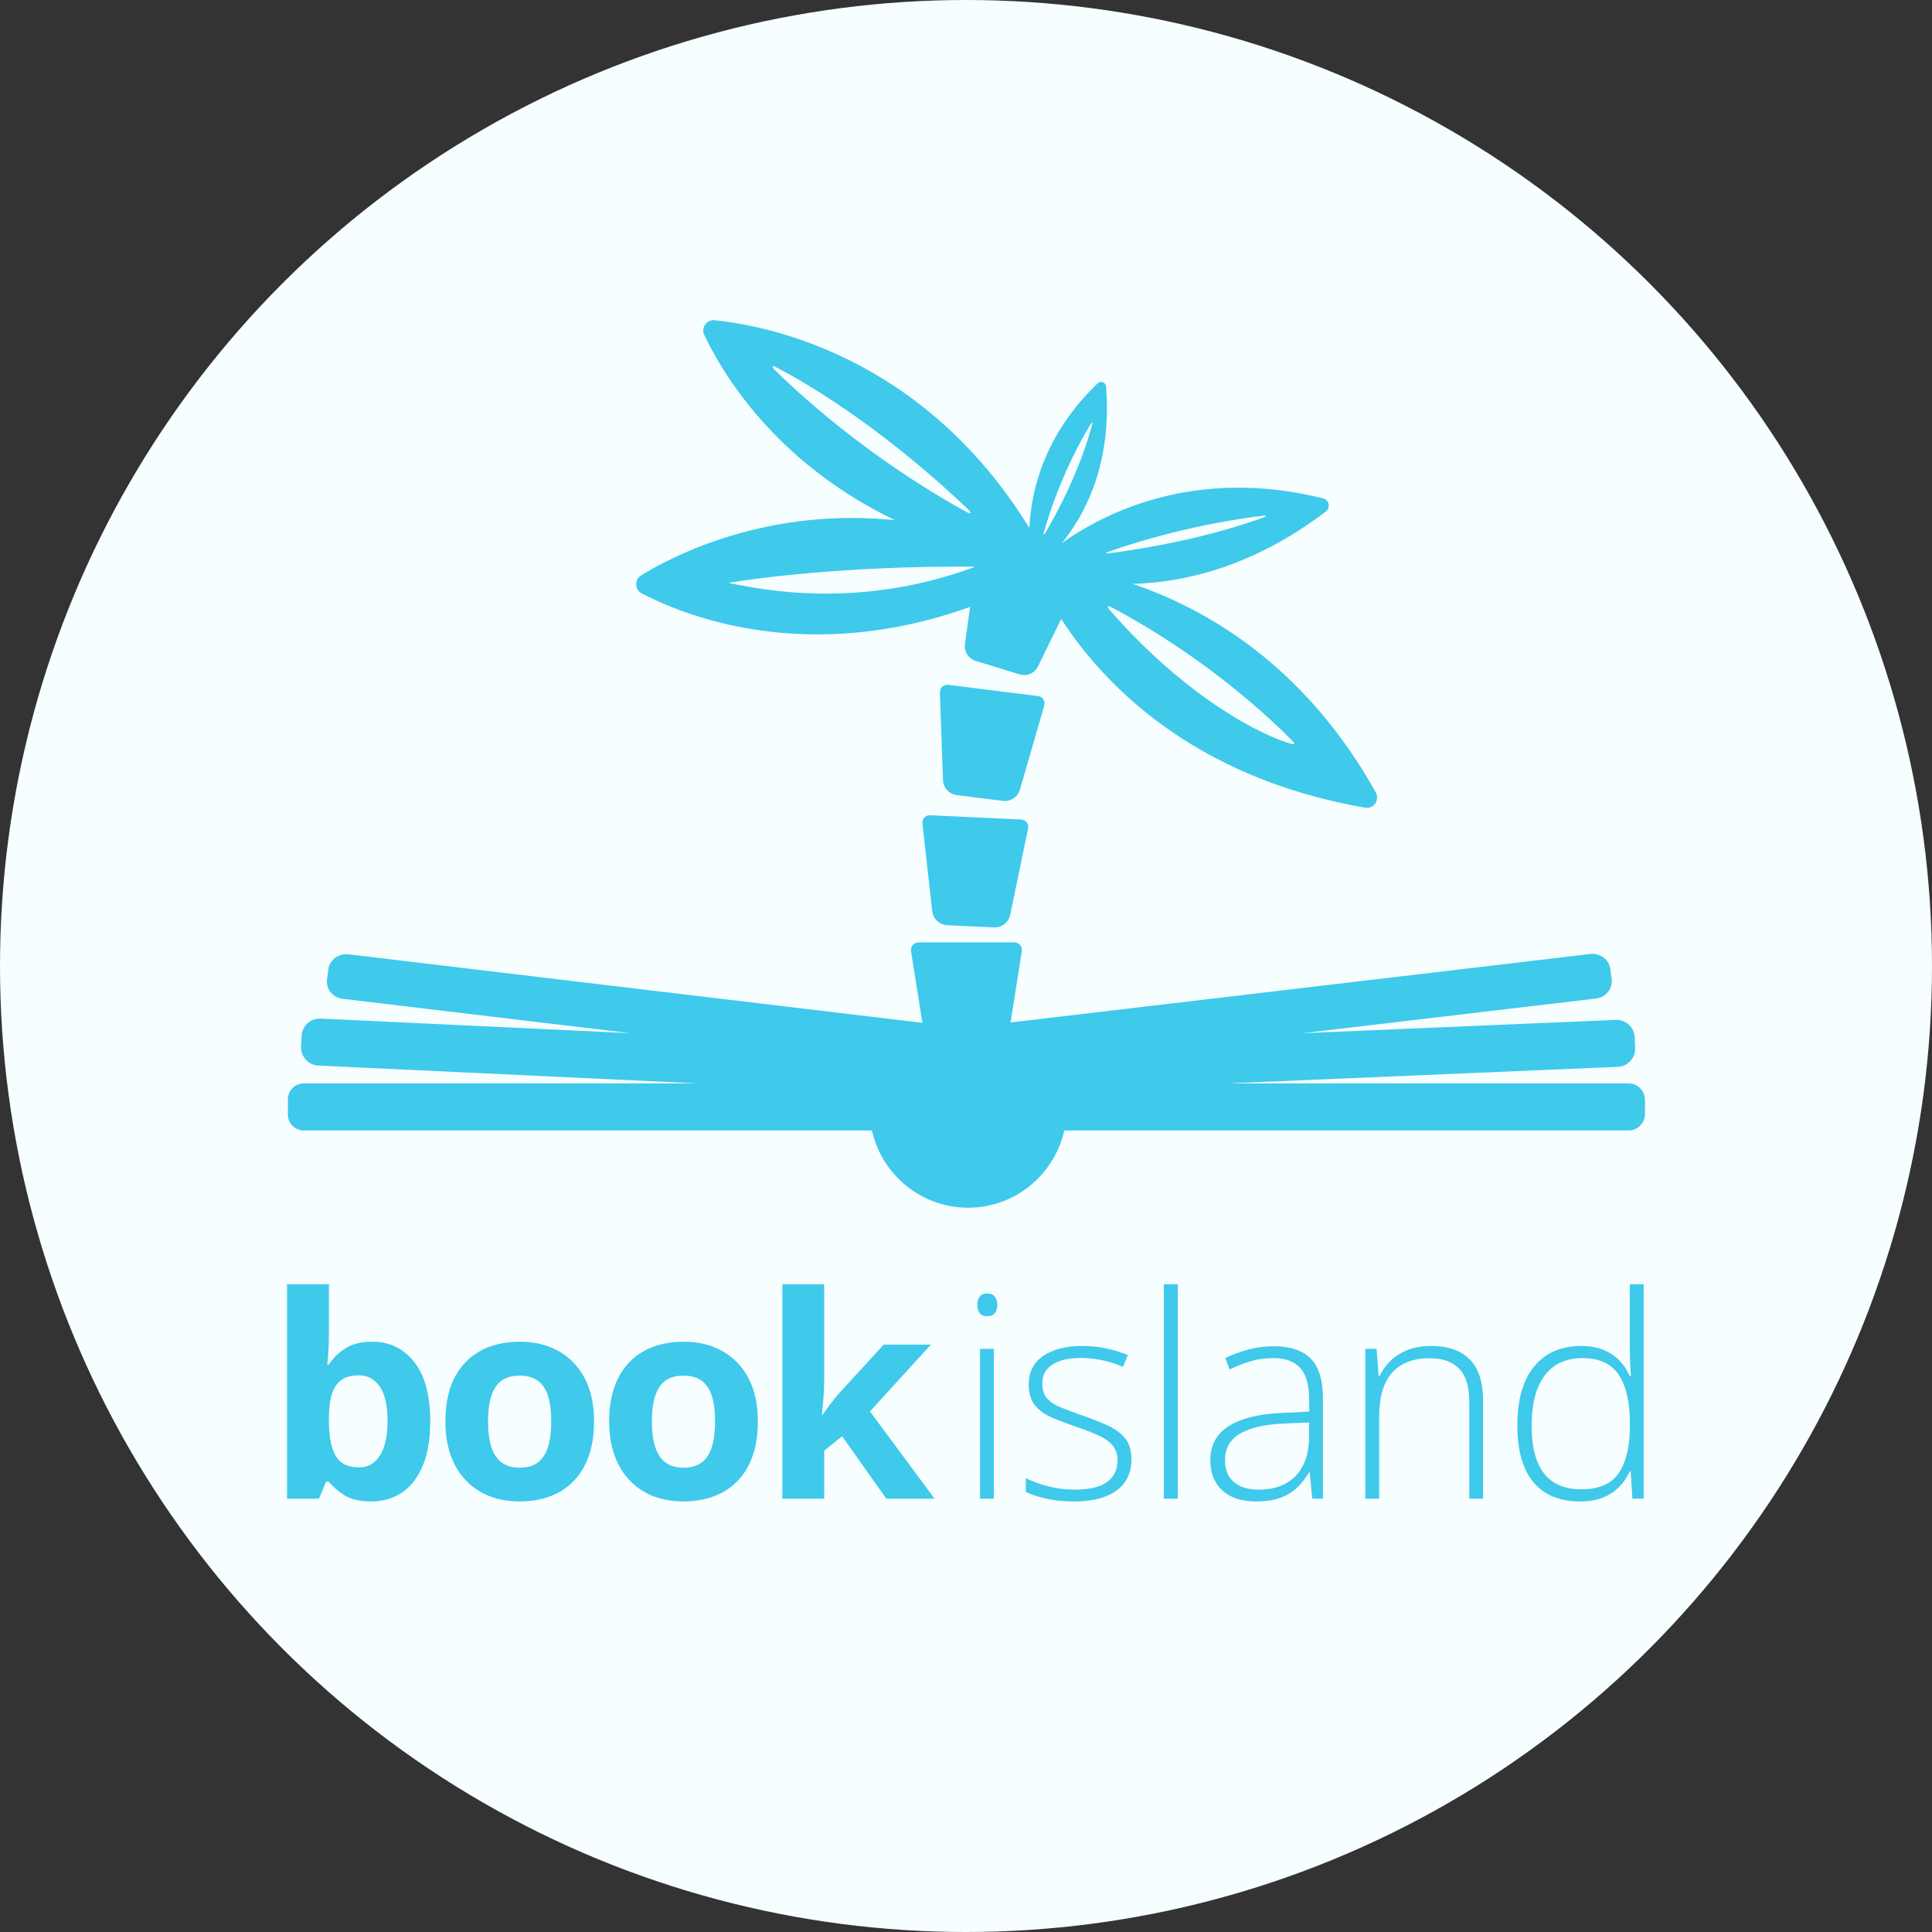 <svg width="64" height="64" viewBox="0 0 64 64" fill="none" xmlns="http://www.w3.org/2000/svg">
<rect x="0" y="0" width="64" height="64" fill="#333333" stroke="none"/>
<circle cx="32" cy="32" r="32" fill="#F6FEFF"/>
<path d="M53.949 35.89H40.639L53.592 35.34C53.922 35.327 54.18 35.046 54.166 34.713L54.151 34.361C54.137 34.029 53.857 33.771 53.526 33.785L43.147 34.226L52.866 33.078C53.195 33.039 53.428 32.752 53.389 32.436L53.345 32.103C53.306 31.787 53.005 31.563 52.677 31.602L33.475 33.871L33.849 31.514C33.874 31.359 33.754 31.217 33.597 31.217H30.432C30.275 31.217 30.154 31.359 30.18 31.514L30.556 33.883L11.546 31.613C11.217 31.574 10.917 31.798 10.876 32.113L10.833 32.447C10.792 32.761 11.025 33.049 11.354 33.087L20.882 34.225L10.619 33.742C10.288 33.726 10.007 33.983 9.991 34.316L9.975 34.667C9.959 35 10.215 35.283 10.546 35.298L23.127 35.89H10.061C9.772 35.89 9.537 36.126 9.537 36.416V36.922C9.537 37.212 9.772 37.448 10.061 37.448H28.884C29.211 38.913 30.514 40.007 32.07 40.007C33.625 40.007 34.929 38.913 35.255 37.448H53.949C54.249 37.448 54.491 37.204 54.491 36.903V36.435C54.491 36.134 54.249 35.89 53.949 35.89Z" fill="#3FC9EB"/>
<path d="M30.811 27.006C30.66 26.998 30.54 27.128 30.556 27.278L30.881 30.181C30.909 30.439 31.12 30.637 31.377 30.649L32.927 30.721C33.184 30.733 33.411 30.556 33.464 30.304L34.057 27.442C34.087 27.295 33.98 27.155 33.829 27.148L30.811 27.006Z" fill="#3FC9EB"/>
<path d="M34.389 23.059L31.409 22.686C31.261 22.667 31.132 22.786 31.136 22.935L31.237 25.838C31.246 26.095 31.44 26.306 31.693 26.339L33.224 26.53C33.477 26.561 33.716 26.403 33.787 26.157L34.593 23.368C34.634 23.224 34.538 23.076 34.389 23.059Z" fill="#3FC9EB"/>
<path d="M21.256 19.655C22.612 20.369 26.693 22.057 32.135 20.105L31.965 21.33C31.93 21.58 32.081 21.819 32.322 21.893L33.776 22.34C34.016 22.415 34.275 22.302 34.386 22.075L35.153 20.504C36.482 22.558 39.423 25.751 45.224 26.756C45.506 26.805 45.714 26.5 45.574 26.248C43.214 22.025 39.946 20.163 37.52 19.342C39.258 19.295 41.523 18.765 43.92 16.946C44.086 16.82 44.029 16.558 43.826 16.508C39.614 15.464 36.62 16.967 35.178 17.989C35.941 17.046 36.842 15.364 36.64 12.803C36.629 12.665 36.462 12.603 36.362 12.698C34.592 14.393 34.158 16.25 34.099 17.491C30.582 11.767 25.372 10.778 23.67 10.608C23.409 10.581 23.218 10.853 23.33 11.092C23.893 12.292 25.636 15.305 29.647 17.231C25.437 16.804 22.36 18.372 21.236 19.062C21.012 19.2 21.023 19.533 21.256 19.655ZM42.804 24.534C42.904 24.635 42.9 24.674 42.781 24.642C41.829 24.385 39.306 23.127 36.772 20.218C36.669 20.099 36.671 20.039 36.794 20.104C39.963 21.775 42.148 23.865 42.804 24.534ZM36.699 18.285C39.072 17.45 41.189 17.16 41.846 17.084C41.945 17.073 41.97 17.098 41.89 17.128C41.352 17.33 39.52 17.963 36.747 18.328C36.636 18.343 36.607 18.317 36.699 18.285ZM34.574 17.655C35.081 15.845 35.872 14.467 36.129 14.048C36.168 13.985 36.197 13.982 36.182 14.045C36.078 14.463 35.679 15.854 34.631 17.649C34.589 17.721 34.556 17.725 34.574 17.655ZM25.671 12.261C25.564 12.155 25.573 12.095 25.689 12.154C26.462 12.552 29.012 13.971 32.062 16.864C32.184 16.98 32.175 17.047 32.047 16.977C28.723 15.153 26.378 12.96 25.671 12.261ZM24.232 19.29C25.076 19.156 27.936 18.756 32.121 18.769C32.288 18.769 32.318 18.772 32.182 18.821C28.372 20.192 25.256 19.522 24.287 19.342C24.14 19.314 24.106 19.31 24.232 19.29Z" fill="#3FC9EB"/>
<path d="M12.335 44.446C11.969 44.446 11.67 44.519 11.44 44.667C11.209 44.815 11.028 44.993 10.895 45.204H10.841C10.855 45.1 10.868 44.954 10.878 44.765C10.889 44.577 10.895 44.387 10.895 44.194V42.542H9.509V49.646H10.567L10.8 49.084H10.895C11.028 49.252 11.203 49.403 11.417 49.537C11.632 49.671 11.926 49.737 12.299 49.737C12.686 49.737 13.027 49.638 13.321 49.438C13.615 49.239 13.843 48.942 14.007 48.548C14.171 48.154 14.252 47.666 14.252 47.085C14.252 46.221 14.075 45.564 13.72 45.117C13.366 44.67 12.904 44.446 12.335 44.446ZM12.587 48.212C12.419 48.477 12.193 48.61 11.908 48.61C11.524 48.61 11.258 48.478 11.113 48.215C10.968 47.952 10.895 47.572 10.895 47.076V46.925C10.9 46.618 10.936 46.363 11.001 46.163C11.066 45.961 11.171 45.811 11.312 45.711C11.455 45.61 11.648 45.56 11.89 45.56C12.184 45.56 12.415 45.687 12.585 45.939C12.755 46.192 12.839 46.568 12.839 47.066C12.839 47.566 12.755 47.948 12.587 48.212Z" fill="#3FC9EB"/>
<path d="M18.495 44.752C18.127 44.548 17.706 44.446 17.23 44.446C16.718 44.446 16.277 44.548 15.907 44.752C15.539 44.956 15.253 45.254 15.054 45.646C14.853 46.039 14.754 46.519 14.754 47.085C14.754 47.511 14.813 47.888 14.933 48.218C15.053 48.546 15.222 48.824 15.442 49.051C15.662 49.277 15.921 49.448 16.218 49.564C16.517 49.679 16.845 49.737 17.203 49.737C17.585 49.737 17.927 49.679 18.231 49.564C18.536 49.448 18.797 49.277 19.013 49.051C19.23 48.824 19.395 48.546 19.509 48.218C19.622 47.888 19.679 47.511 19.679 47.085C19.679 46.519 19.573 46.039 19.363 45.646C19.153 45.254 18.864 44.956 18.495 44.752ZM18.155 47.929C18.083 48.157 17.971 48.33 17.818 48.446C17.666 48.561 17.466 48.619 17.221 48.619C16.973 48.619 16.771 48.561 16.617 48.446C16.462 48.33 16.348 48.157 16.276 47.929C16.203 47.701 16.166 47.42 16.166 47.085C16.166 46.58 16.249 46.2 16.414 45.948C16.579 45.695 16.845 45.569 17.212 45.569C17.46 45.569 17.661 45.625 17.816 45.738C17.97 45.851 18.083 46.019 18.155 46.243C18.226 46.466 18.261 46.747 18.261 47.085C18.261 47.42 18.226 47.701 18.155 47.929Z" fill="#3FC9EB"/>
<path d="M23.922 44.752C23.554 44.548 23.132 44.446 22.657 44.446C22.144 44.446 21.704 44.548 21.334 44.752C20.965 44.956 20.68 45.254 20.48 45.646C20.28 46.039 20.18 46.519 20.18 47.085C20.18 47.511 20.24 47.888 20.36 48.218C20.479 48.546 20.648 48.824 20.869 49.051C21.088 49.277 21.347 49.448 21.645 49.564C21.944 49.679 22.272 49.737 22.629 49.737C23.011 49.737 23.354 49.679 23.658 49.564C23.962 49.448 24.224 49.277 24.44 49.051C24.657 48.824 24.822 48.546 24.936 48.218C25.049 47.888 25.105 47.511 25.105 47.085C25.105 46.519 25 46.039 24.79 45.646C24.579 45.254 24.29 44.956 23.922 44.752ZM23.582 47.929C23.51 48.157 23.398 48.33 23.245 48.446C23.092 48.561 22.893 48.619 22.647 48.619C22.399 48.619 22.198 48.561 22.044 48.446C21.889 48.33 21.775 48.157 21.703 47.929C21.63 47.701 21.593 47.42 21.593 47.085C21.593 46.58 21.676 46.2 21.841 45.948C22.006 45.695 22.272 45.569 22.638 45.569C22.886 45.569 23.088 45.625 23.243 45.738C23.397 45.851 23.51 46.019 23.582 46.243C23.652 46.466 23.688 46.747 23.688 47.085C23.688 47.42 23.652 47.701 23.582 47.929Z" fill="#3FC9EB"/>
<path d="M30.836 44.542H29.274L27.851 46.094C27.739 46.216 27.634 46.342 27.536 46.473C27.437 46.604 27.341 46.737 27.247 46.87H27.229C27.247 46.679 27.263 46.486 27.279 46.295C27.294 46.104 27.302 45.911 27.302 45.72V42.542H25.916V49.646H27.302V48.057L27.896 47.578L29.36 49.646H30.959L28.819 46.756L30.836 44.542Z" fill="#3FC9EB"/>
<path d="M32.922 44.683H32.464V49.646H32.922V44.683Z" fill="#3FC9EB"/>
<path d="M32.7 42.848C32.591 42.848 32.509 42.882 32.455 42.951C32.4 43.02 32.373 43.111 32.373 43.227C32.373 43.342 32.4 43.434 32.455 43.5C32.509 43.568 32.591 43.602 32.7 43.602C32.815 43.602 32.9 43.568 32.954 43.5C33.009 43.434 33.036 43.342 33.036 43.227C33.036 43.111 33.009 43.02 32.954 42.951C32.9 42.882 32.815 42.848 32.7 42.848Z" fill="#3FC9EB"/>
<path d="M36.678 47.213C36.434 47.103 36.169 46.998 35.881 46.898C35.602 46.8 35.362 46.711 35.159 46.631C34.955 46.55 34.799 46.45 34.691 46.33C34.582 46.209 34.527 46.042 34.527 45.829C34.527 45.552 34.641 45.343 34.868 45.199C35.095 45.056 35.41 44.984 35.813 44.984C36.058 44.984 36.304 45.012 36.548 45.067C36.794 45.121 37.011 45.194 37.199 45.282L37.362 44.889C37.153 44.801 36.921 44.728 36.665 44.672C36.409 44.615 36.132 44.587 35.836 44.587C35.3 44.587 34.872 44.699 34.554 44.921C34.237 45.142 34.077 45.454 34.077 45.852C34.077 46.145 34.144 46.375 34.278 46.544C34.41 46.712 34.594 46.848 34.829 46.95C35.064 47.053 35.333 47.155 35.636 47.258C35.926 47.355 36.174 47.452 36.381 47.546C36.587 47.64 36.746 47.752 36.855 47.882C36.966 48.011 37.021 48.174 37.021 48.372C37.021 48.674 36.91 48.911 36.686 49.084C36.461 49.258 36.095 49.345 35.585 49.345C35.295 49.345 35.012 49.31 34.736 49.24C34.46 49.17 34.209 49.079 33.982 48.966V49.422C34.163 49.51 34.389 49.585 34.658 49.646C34.929 49.707 35.234 49.737 35.576 49.737C35.988 49.737 36.336 49.684 36.617 49.575C36.898 49.467 37.113 49.309 37.261 49.101C37.407 48.892 37.481 48.64 37.481 48.346C37.481 48.046 37.408 47.81 37.263 47.637C37.117 47.463 36.923 47.322 36.678 47.213Z" fill="#3FC9EB"/>
<path d="M39.017 42.542H38.553V49.646H39.017V42.542Z" fill="#3FC9EB"/>
<path d="M42.202 44.596C41.905 44.596 41.622 44.633 41.351 44.706C41.079 44.779 40.826 44.872 40.589 44.984L40.735 45.368C40.976 45.246 41.216 45.152 41.45 45.088C41.685 45.022 41.93 44.989 42.184 44.989C42.575 44.989 42.87 45.097 43.07 45.314C43.271 45.53 43.37 45.891 43.37 46.4V46.761L42.452 46.807C41.692 46.84 41.109 46.985 40.703 47.242C40.297 47.5 40.094 47.875 40.094 48.368C40.094 48.66 40.155 48.908 40.278 49.112C40.401 49.316 40.575 49.471 40.8 49.578C41.026 49.684 41.299 49.737 41.616 49.737C41.931 49.737 42.199 49.696 42.418 49.614C42.637 49.532 42.823 49.419 42.975 49.275C43.127 49.13 43.255 48.964 43.361 48.778H43.388L43.47 49.646H43.824V46.317C43.824 45.718 43.689 45.282 43.42 45.008C43.15 44.733 42.745 44.596 42.202 44.596ZM43.366 47.61C43.362 48.145 43.218 48.569 42.932 48.88C42.645 49.19 42.231 49.345 41.688 49.345C41.341 49.345 41.068 49.261 40.873 49.093C40.677 48.926 40.58 48.686 40.58 48.372C40.58 47.983 40.744 47.69 41.071 47.495C41.398 47.301 41.876 47.188 42.502 47.158L43.366 47.122V47.61Z" fill="#3FC9EB"/>
<path d="M47.405 44.587C47.108 44.587 46.848 44.633 46.623 44.722C46.4 44.812 46.211 44.932 46.057 45.082C45.905 45.234 45.785 45.402 45.697 45.587H45.67L45.601 44.683H45.229V49.646H45.688V46.911C45.688 46.27 45.831 45.789 46.117 45.471C46.403 45.152 46.817 44.993 47.36 44.993C47.787 44.993 48.113 45.109 48.337 45.34C48.561 45.572 48.673 45.935 48.673 46.427V49.646H49.128V46.4C49.128 45.777 48.978 45.318 48.682 45.026C48.385 44.733 47.96 44.587 47.405 44.587Z" fill="#3FC9EB"/>
<path d="M53.99 44.559C53.99 44.715 53.993 44.885 53.999 45.071C54.005 45.257 54.014 45.431 54.026 45.592H53.99C53.911 45.401 53.799 45.229 53.655 45.078C53.511 44.928 53.334 44.809 53.124 44.72C52.914 44.632 52.666 44.587 52.381 44.587C51.714 44.587 51.195 44.813 50.823 45.264C50.45 45.713 50.264 46.368 50.264 47.226C50.264 48.045 50.44 48.668 50.793 49.096C51.146 49.524 51.66 49.737 52.336 49.737C52.639 49.737 52.898 49.693 53.113 49.603C53.328 49.513 53.507 49.392 53.651 49.24C53.795 49.088 53.908 48.921 53.99 48.737H54.017L54.076 49.646H54.448V42.542H53.99L53.99 44.559ZM53.994 47.231C53.994 47.907 53.871 48.427 53.627 48.791C53.381 49.154 52.968 49.336 52.385 49.336C51.828 49.336 51.414 49.158 51.143 48.802C50.872 48.446 50.737 47.924 50.737 47.235C50.737 46.505 50.881 45.948 51.171 45.564C51.46 45.181 51.878 44.989 52.426 44.989C52.981 44.989 53.381 45.176 53.627 45.548C53.871 45.921 53.994 46.458 53.994 47.158V47.231Z" fill="#3FC9EB"/>
</svg>
